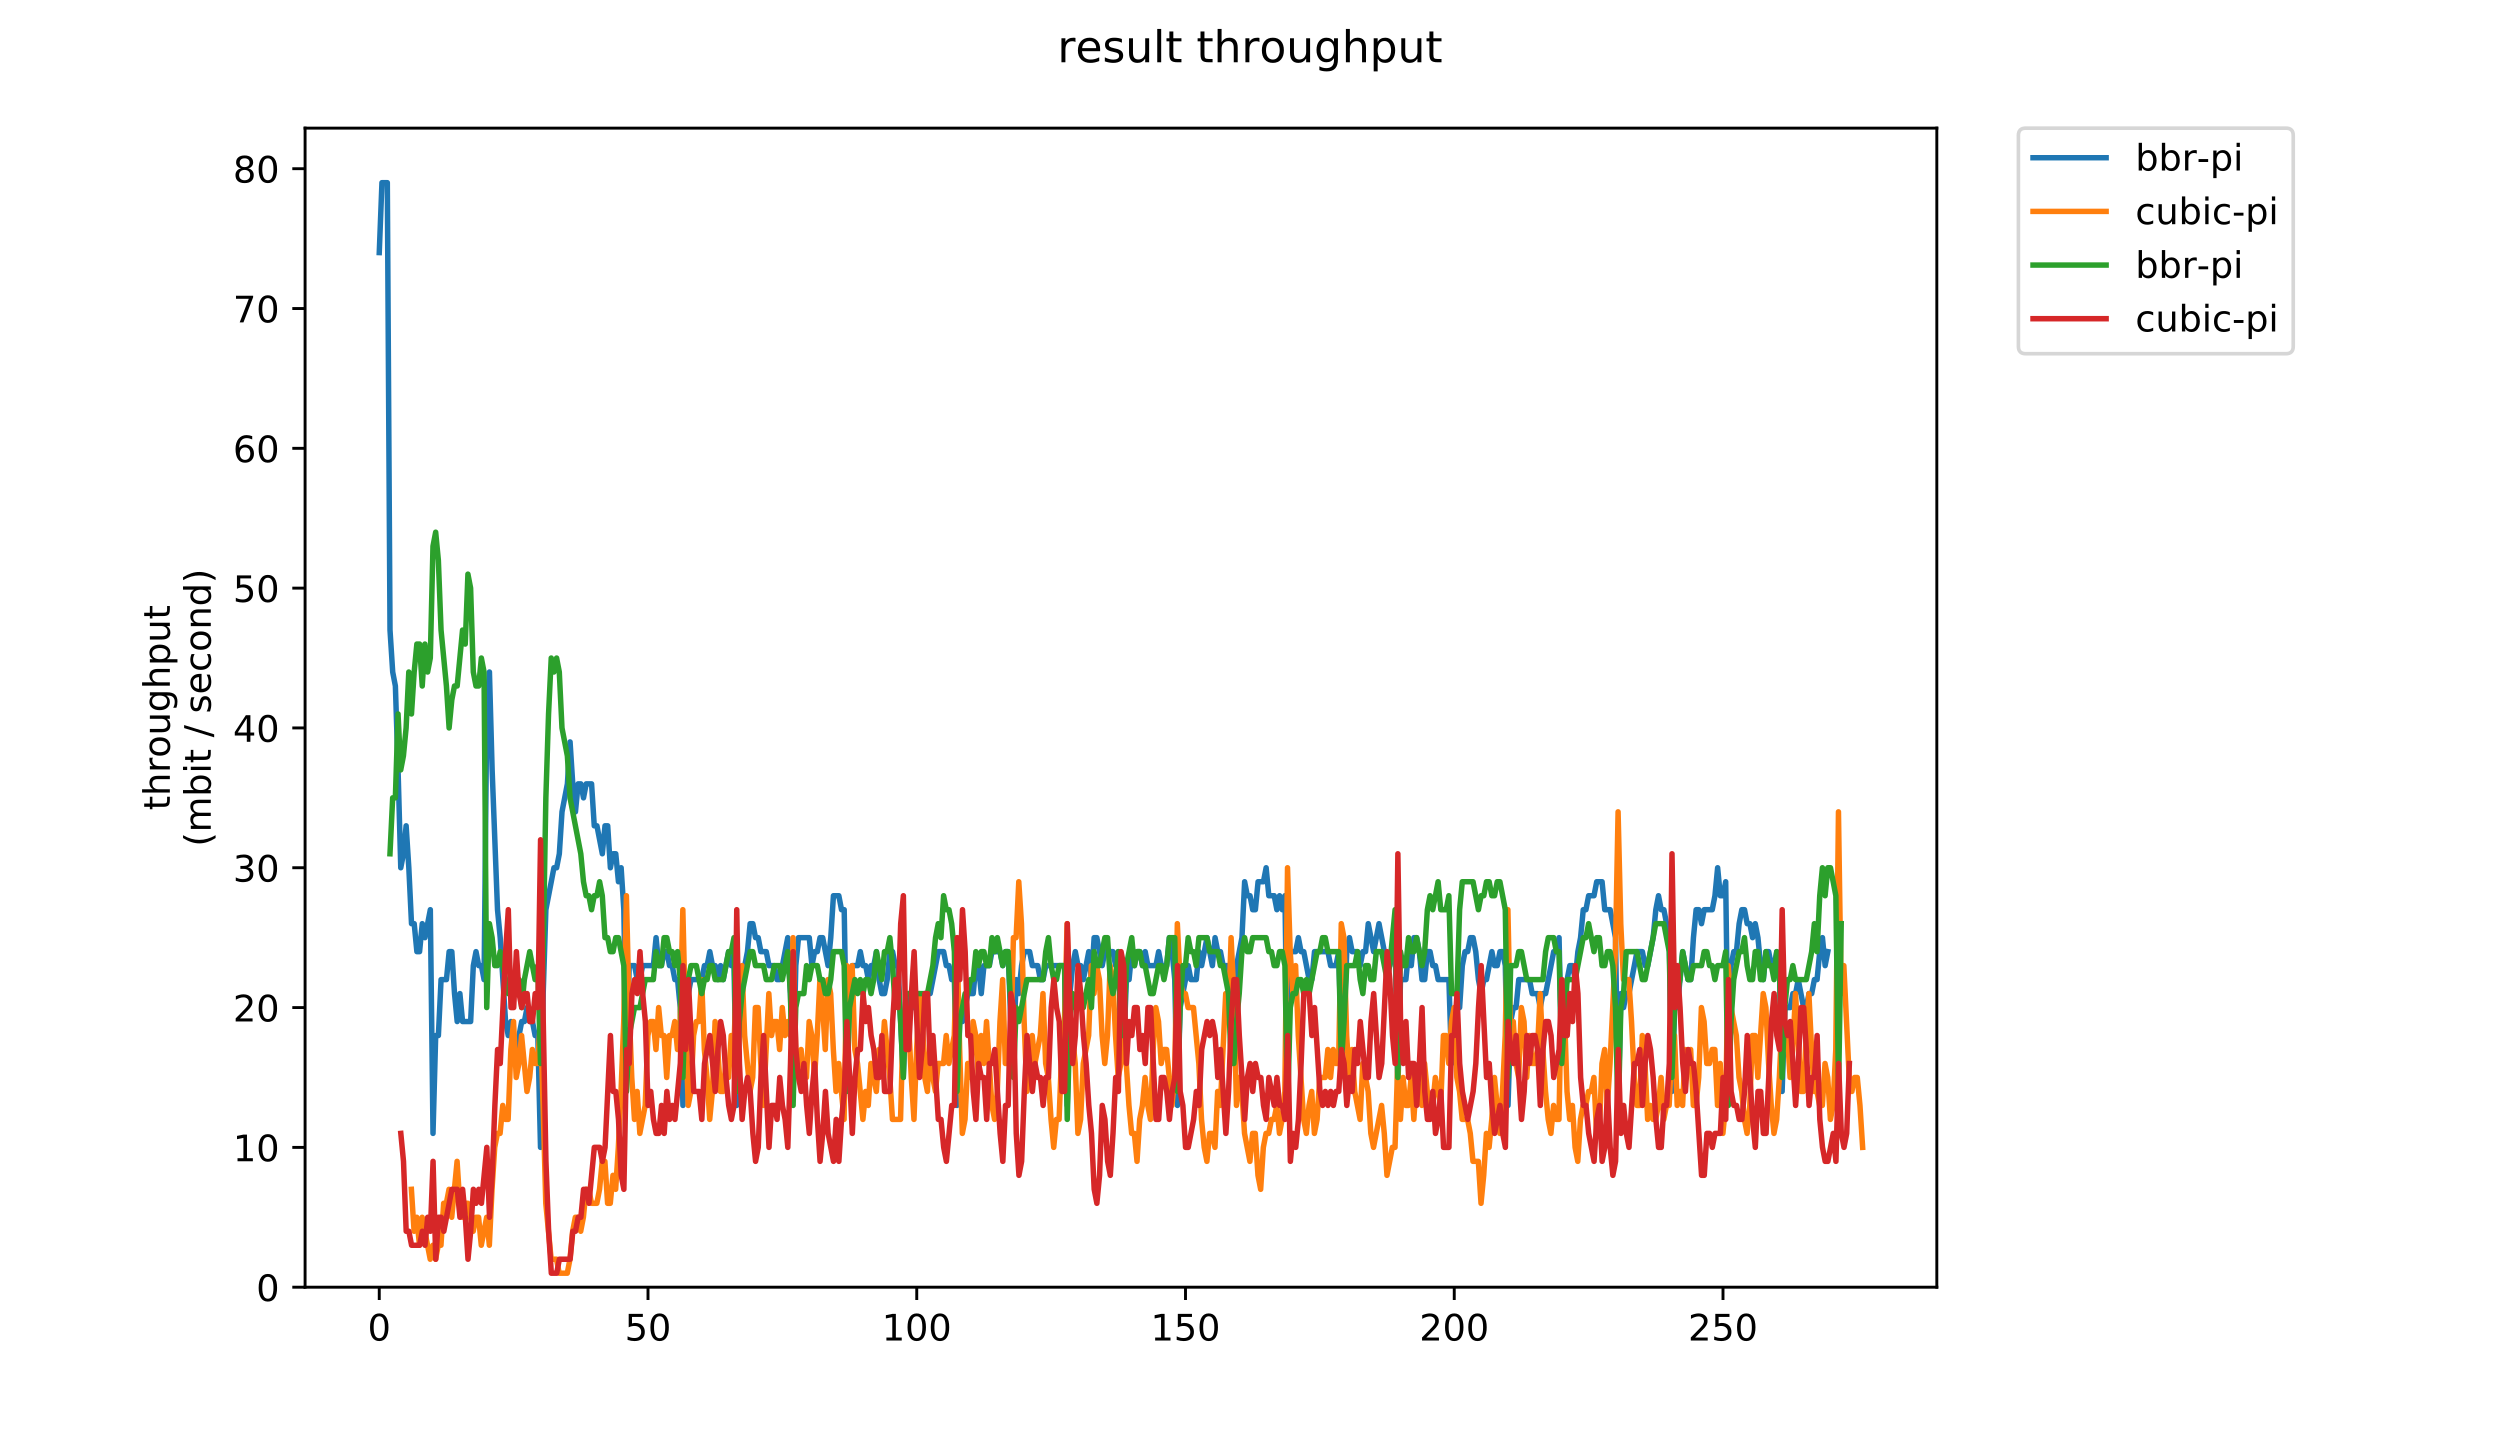 <?xml version="1.0" encoding="utf-8" standalone="no"?>
<!DOCTYPE svg PUBLIC "-//W3C//DTD SVG 1.1//EN"
  "http://www.w3.org/Graphics/SVG/1.1/DTD/svg11.dtd">
<!-- Created with matplotlib (https://matplotlib.org/) -->
<svg height="396pt" version="1.1" viewBox="0 0 684 396" width="684pt" xmlns="http://www.w3.org/2000/svg" xmlns:xlink="http://www.w3.org/1999/xlink">
 <defs>
  <style type="text/css">
*{stroke-linecap:butt;stroke-linejoin:round;}
  </style>
 </defs>
 <g id="figure_1">
  <g id="patch_1">
   <path d="M 0 396 
L 684 396 
L 684 0 
L 0 0 
z
" style="fill:#ffffff;"/>
  </g>
  <g id="axes_1">
   <g id="patch_2">
    <path d="M 83.472 352.174 
L 529.913 352.174 
L 529.913 35.062 
L 83.472 35.062 
z
" style="fill:#ffffff;"/>
   </g>
   <g id="matplotlib.axis_1">
    <g id="xtick_1">
     <g id="line2d_1">
      <defs>
       <path d="M 0 0 
L 0 3.5 
" id="md5aeec2023" style="stroke:#000000;stroke-width:0.8;"/>
      </defs>
      <g>
       <use style="stroke:#000000;stroke-width:0.8;" x="103.764" xlink:href="#md5aeec2023" y="352.174"/>
      </g>
     </g>
     <g id="text_1">
      <!-- 0 -->
      <defs>
       <path d="M 31.781 66.406 
Q 24.172 66.406 20.328 58.906 
Q 16.5 51.422 16.5 36.375 
Q 16.5 21.391 20.328 13.891 
Q 24.172 6.391 31.781 6.391 
Q 39.453 6.391 43.281 13.891 
Q 47.125 21.391 47.125 36.375 
Q 47.125 51.422 43.281 58.906 
Q 39.453 66.406 31.781 66.406 
z
M 31.781 74.219 
Q 44.047 74.219 50.516 64.516 
Q 56.984 54.828 56.984 36.375 
Q 56.984 17.969 50.516 8.266 
Q 44.047 -1.422 31.781 -1.422 
Q 19.531 -1.422 13.062 8.266 
Q 6.594 17.969 6.594 36.375 
Q 6.594 54.828 13.062 64.516 
Q 19.531 74.219 31.781 74.219 
z
" id="DejaVuSans-48"/>
      </defs>
      <g transform="translate(100.582 366.773)scale(0.1 -0.1)">
       <use xlink:href="#DejaVuSans-48"/>
      </g>
     </g>
    </g>
    <g id="xtick_2">
     <g id="line2d_2">
      <g>
       <use style="stroke:#000000;stroke-width:0.8;" x="177.293" xlink:href="#md5aeec2023" y="352.174"/>
      </g>
     </g>
     <g id="text_2">
      <!-- 50 -->
      <defs>
       <path d="M 10.797 72.906 
L 49.516 72.906 
L 49.516 64.594 
L 19.828 64.594 
L 19.828 46.734 
Q 21.969 47.469 24.109 47.828 
Q 26.266 48.188 28.422 48.188 
Q 40.625 48.188 47.75 41.5 
Q 54.891 34.812 54.891 23.391 
Q 54.891 11.625 47.562 5.094 
Q 40.234 -1.422 26.906 -1.422 
Q 22.312 -1.422 17.547 -0.641 
Q 12.797 0.141 7.719 1.703 
L 7.719 11.625 
Q 12.109 9.234 16.797 8.062 
Q 21.484 6.891 26.703 6.891 
Q 35.156 6.891 40.078 11.328 
Q 45.016 15.766 45.016 23.391 
Q 45.016 31 40.078 35.438 
Q 35.156 39.891 26.703 39.891 
Q 22.75 39.891 18.812 39.016 
Q 14.891 38.141 10.797 36.281 
z
" id="DejaVuSans-53"/>
      </defs>
      <g transform="translate(170.931 366.773)scale(0.1 -0.1)">
       <use xlink:href="#DejaVuSans-53"/>
       <use x="63.623" xlink:href="#DejaVuSans-48"/>
      </g>
     </g>
    </g>
    <g id="xtick_3">
     <g id="line2d_3">
      <g>
       <use style="stroke:#000000;stroke-width:0.8;" x="250.823" xlink:href="#md5aeec2023" y="352.174"/>
      </g>
     </g>
     <g id="text_3">
      <!-- 100 -->
      <defs>
       <path d="M 12.406 8.297 
L 28.516 8.297 
L 28.516 63.922 
L 10.984 60.406 
L 10.984 69.391 
L 28.422 72.906 
L 38.281 72.906 
L 38.281 8.297 
L 54.391 8.297 
L 54.391 0 
L 12.406 0 
z
" id="DejaVuSans-49"/>
      </defs>
      <g transform="translate(241.279 366.773)scale(0.1 -0.1)">
       <use xlink:href="#DejaVuSans-49"/>
       <use x="63.623" xlink:href="#DejaVuSans-48"/>
       <use x="127.246" xlink:href="#DejaVuSans-48"/>
      </g>
     </g>
    </g>
    <g id="xtick_4">
     <g id="line2d_4">
      <g>
       <use style="stroke:#000000;stroke-width:0.8;" x="324.353" xlink:href="#md5aeec2023" y="352.174"/>
      </g>
     </g>
     <g id="text_4">
      <!-- 150 -->
      <g transform="translate(314.809 366.773)scale(0.1 -0.1)">
       <use xlink:href="#DejaVuSans-49"/>
       <use x="63.623" xlink:href="#DejaVuSans-53"/>
       <use x="127.246" xlink:href="#DejaVuSans-48"/>
      </g>
     </g>
    </g>
    <g id="xtick_5">
     <g id="line2d_5">
      <g>
       <use style="stroke:#000000;stroke-width:0.8;" x="397.883" xlink:href="#md5aeec2023" y="352.174"/>
      </g>
     </g>
     <g id="text_5">
      <!-- 200 -->
      <defs>
       <path d="M 19.188 8.297 
L 53.609 8.297 
L 53.609 0 
L 7.328 0 
L 7.328 8.297 
Q 12.938 14.109 22.625 23.891 
Q 32.328 33.688 34.812 36.531 
Q 39.547 41.844 41.422 45.531 
Q 43.312 49.219 43.312 52.781 
Q 43.312 58.594 39.234 62.25 
Q 35.156 65.922 28.609 65.922 
Q 23.969 65.922 18.812 64.312 
Q 13.672 62.703 7.812 59.422 
L 7.812 69.391 
Q 13.766 71.781 18.938 73 
Q 24.125 74.219 28.422 74.219 
Q 39.75 74.219 46.484 68.547 
Q 53.219 62.891 53.219 53.422 
Q 53.219 48.922 51.531 44.891 
Q 49.859 40.875 45.406 35.406 
Q 44.188 33.984 37.641 27.219 
Q 31.109 20.453 19.188 8.297 
z
" id="DejaVuSans-50"/>
      </defs>
      <g transform="translate(388.339 366.773)scale(0.1 -0.1)">
       <use xlink:href="#DejaVuSans-50"/>
       <use x="63.623" xlink:href="#DejaVuSans-48"/>
       <use x="127.246" xlink:href="#DejaVuSans-48"/>
      </g>
     </g>
    </g>
    <g id="xtick_6">
     <g id="line2d_6">
      <g>
       <use style="stroke:#000000;stroke-width:0.8;" x="471.413" xlink:href="#md5aeec2023" y="352.174"/>
      </g>
     </g>
     <g id="text_6">
      <!-- 250 -->
      <g transform="translate(461.869 366.773)scale(0.1 -0.1)">
       <use xlink:href="#DejaVuSans-50"/>
       <use x="63.623" xlink:href="#DejaVuSans-53"/>
       <use x="127.246" xlink:href="#DejaVuSans-48"/>
      </g>
     </g>
    </g>
   </g>
   <g id="matplotlib.axis_2">
    <g id="ytick_1">
     <g id="line2d_7">
      <defs>
       <path d="M 0 0 
L -3.5 0 
" id="m7252080262" style="stroke:#000000;stroke-width:0.8;"/>
      </defs>
      <g>
       <use style="stroke:#000000;stroke-width:0.8;" x="83.472" xlink:href="#m7252080262" y="352.174"/>
      </g>
     </g>
     <g id="text_7">
      <!-- 0 -->
      <g transform="translate(70.11 355.973)scale(0.1 -0.1)">
       <use xlink:href="#DejaVuSans-48"/>
      </g>
     </g>
    </g>
    <g id="ytick_2">
     <g id="line2d_8">
      <g>
       <use style="stroke:#000000;stroke-width:0.8;" x="83.472" xlink:href="#m7252080262" y="313.922"/>
      </g>
     </g>
     <g id="text_8">
      <!-- 10 -->
      <g transform="translate(63.747 317.721)scale(0.1 -0.1)">
       <use xlink:href="#DejaVuSans-49"/>
       <use x="63.623" xlink:href="#DejaVuSans-48"/>
      </g>
     </g>
    </g>
    <g id="ytick_3">
     <g id="line2d_9">
      <g>
       <use style="stroke:#000000;stroke-width:0.8;" x="83.472" xlink:href="#m7252080262" y="275.67"/>
      </g>
     </g>
     <g id="text_9">
      <!-- 20 -->
      <g transform="translate(63.747 279.469)scale(0.1 -0.1)">
       <use xlink:href="#DejaVuSans-50"/>
       <use x="63.623" xlink:href="#DejaVuSans-48"/>
      </g>
     </g>
    </g>
    <g id="ytick_4">
     <g id="line2d_10">
      <g>
       <use style="stroke:#000000;stroke-width:0.8;" x="83.472" xlink:href="#m7252080262" y="237.417"/>
      </g>
     </g>
     <g id="text_10">
      <!-- 30 -->
      <defs>
       <path d="M 40.578 39.312 
Q 47.656 37.797 51.625 33 
Q 55.609 28.219 55.609 21.188 
Q 55.609 10.406 48.188 4.484 
Q 40.766 -1.422 27.094 -1.422 
Q 22.516 -1.422 17.656 -0.516 
Q 12.797 0.391 7.625 2.203 
L 7.625 11.719 
Q 11.719 9.328 16.594 8.109 
Q 21.484 6.891 26.812 6.891 
Q 36.078 6.891 40.938 10.547 
Q 45.797 14.203 45.797 21.188 
Q 45.797 27.641 41.281 31.266 
Q 36.766 34.906 28.719 34.906 
L 20.219 34.906 
L 20.219 43.016 
L 29.109 43.016 
Q 36.375 43.016 40.234 45.922 
Q 44.094 48.828 44.094 54.297 
Q 44.094 59.906 40.109 62.906 
Q 36.141 65.922 28.719 65.922 
Q 24.656 65.922 20.016 65.031 
Q 15.375 64.156 9.812 62.312 
L 9.812 71.094 
Q 15.438 72.656 20.344 73.438 
Q 25.25 74.219 29.594 74.219 
Q 40.828 74.219 47.359 69.109 
Q 53.906 64.016 53.906 55.328 
Q 53.906 49.266 50.438 45.094 
Q 46.969 40.922 40.578 39.312 
z
" id="DejaVuSans-51"/>
      </defs>
      <g transform="translate(63.747 241.216)scale(0.1 -0.1)">
       <use xlink:href="#DejaVuSans-51"/>
       <use x="63.623" xlink:href="#DejaVuSans-48"/>
      </g>
     </g>
    </g>
    <g id="ytick_5">
     <g id="line2d_11">
      <g>
       <use style="stroke:#000000;stroke-width:0.8;" x="83.472" xlink:href="#m7252080262" y="199.165"/>
      </g>
     </g>
     <g id="text_11">
      <!-- 40 -->
      <defs>
       <path d="M 37.797 64.312 
L 12.891 25.391 
L 37.797 25.391 
z
M 35.203 72.906 
L 47.609 72.906 
L 47.609 25.391 
L 58.016 25.391 
L 58.016 17.188 
L 47.609 17.188 
L 47.609 0 
L 37.797 0 
L 37.797 17.188 
L 4.891 17.188 
L 4.891 26.703 
z
" id="DejaVuSans-52"/>
      </defs>
      <g transform="translate(63.747 202.964)scale(0.1 -0.1)">
       <use xlink:href="#DejaVuSans-52"/>
       <use x="63.623" xlink:href="#DejaVuSans-48"/>
      </g>
     </g>
    </g>
    <g id="ytick_6">
     <g id="line2d_12">
      <g>
       <use style="stroke:#000000;stroke-width:0.8;" x="83.472" xlink:href="#m7252080262" y="160.913"/>
      </g>
     </g>
     <g id="text_12">
      <!-- 50 -->
      <g transform="translate(63.747 164.712)scale(0.1 -0.1)">
       <use xlink:href="#DejaVuSans-53"/>
       <use x="63.623" xlink:href="#DejaVuSans-48"/>
      </g>
     </g>
    </g>
    <g id="ytick_7">
     <g id="line2d_13">
      <g>
       <use style="stroke:#000000;stroke-width:0.8;" x="83.472" xlink:href="#m7252080262" y="122.66"/>
      </g>
     </g>
     <g id="text_13">
      <!-- 60 -->
      <defs>
       <path d="M 33.016 40.375 
Q 26.375 40.375 22.484 35.828 
Q 18.609 31.297 18.609 23.391 
Q 18.609 15.531 22.484 10.953 
Q 26.375 6.391 33.016 6.391 
Q 39.656 6.391 43.531 10.953 
Q 47.406 15.531 47.406 23.391 
Q 47.406 31.297 43.531 35.828 
Q 39.656 40.375 33.016 40.375 
z
M 52.594 71.297 
L 52.594 62.312 
Q 48.875 64.062 45.094 64.984 
Q 41.312 65.922 37.594 65.922 
Q 27.828 65.922 22.672 59.328 
Q 17.531 52.734 16.797 39.406 
Q 19.672 43.656 24.016 45.922 
Q 28.375 48.188 33.594 48.188 
Q 44.578 48.188 50.953 41.516 
Q 57.328 34.859 57.328 23.391 
Q 57.328 12.156 50.688 5.359 
Q 44.047 -1.422 33.016 -1.422 
Q 20.359 -1.422 13.672 8.266 
Q 6.984 17.969 6.984 36.375 
Q 6.984 53.656 15.188 63.938 
Q 23.391 74.219 37.203 74.219 
Q 40.922 74.219 44.703 73.484 
Q 48.484 72.75 52.594 71.297 
z
" id="DejaVuSans-54"/>
      </defs>
      <g transform="translate(63.747 126.46)scale(0.1 -0.1)">
       <use xlink:href="#DejaVuSans-54"/>
       <use x="63.623" xlink:href="#DejaVuSans-48"/>
      </g>
     </g>
    </g>
    <g id="ytick_8">
     <g id="line2d_14">
      <g>
       <use style="stroke:#000000;stroke-width:0.8;" x="83.472" xlink:href="#m7252080262" y="84.408"/>
      </g>
     </g>
     <g id="text_14">
      <!-- 70 -->
      <defs>
       <path d="M 8.203 72.906 
L 55.078 72.906 
L 55.078 68.703 
L 28.609 0 
L 18.312 0 
L 43.219 64.594 
L 8.203 64.594 
z
" id="DejaVuSans-55"/>
      </defs>
      <g transform="translate(63.747 88.207)scale(0.1 -0.1)">
       <use xlink:href="#DejaVuSans-55"/>
       <use x="63.623" xlink:href="#DejaVuSans-48"/>
      </g>
     </g>
    </g>
    <g id="ytick_9">
     <g id="line2d_15">
      <g>
       <use style="stroke:#000000;stroke-width:0.8;" x="83.472" xlink:href="#m7252080262" y="46.156"/>
      </g>
     </g>
     <g id="text_15">
      <!-- 80 -->
      <defs>
       <path d="M 31.781 34.625 
Q 24.75 34.625 20.719 30.859 
Q 16.703 27.094 16.703 20.516 
Q 16.703 13.922 20.719 10.156 
Q 24.75 6.391 31.781 6.391 
Q 38.812 6.391 42.859 10.172 
Q 46.922 13.969 46.922 20.516 
Q 46.922 27.094 42.891 30.859 
Q 38.875 34.625 31.781 34.625 
z
M 21.922 38.812 
Q 15.578 40.375 12.031 44.719 
Q 8.5 49.078 8.5 55.328 
Q 8.5 64.062 14.719 69.141 
Q 20.953 74.219 31.781 74.219 
Q 42.672 74.219 48.875 69.141 
Q 55.078 64.062 55.078 55.328 
Q 55.078 49.078 51.531 44.719 
Q 48 40.375 41.703 38.812 
Q 48.828 37.156 52.797 32.312 
Q 56.781 27.484 56.781 20.516 
Q 56.781 9.906 50.312 4.234 
Q 43.844 -1.422 31.781 -1.422 
Q 19.734 -1.422 13.25 4.234 
Q 6.781 9.906 6.781 20.516 
Q 6.781 27.484 10.781 32.312 
Q 14.797 37.156 21.922 38.812 
z
M 18.312 54.391 
Q 18.312 48.734 21.844 45.562 
Q 25.391 42.391 31.781 42.391 
Q 38.141 42.391 41.719 45.562 
Q 45.312 48.734 45.312 54.391 
Q 45.312 60.062 41.719 63.234 
Q 38.141 66.406 31.781 66.406 
Q 25.391 66.406 21.844 63.234 
Q 18.312 60.062 18.312 54.391 
z
" id="DejaVuSans-56"/>
      </defs>
      <g transform="translate(63.747 49.955)scale(0.1 -0.1)">
       <use xlink:href="#DejaVuSans-56"/>
       <use x="63.623" xlink:href="#DejaVuSans-48"/>
      </g>
     </g>
    </g>
    <g id="text_16">
     <!-- throughput -->
     <defs>
      <path d="M 18.312 70.219 
L 18.312 54.688 
L 36.812 54.688 
L 36.812 47.703 
L 18.312 47.703 
L 18.312 18.016 
Q 18.312 11.328 20.141 9.422 
Q 21.969 7.516 27.594 7.516 
L 36.812 7.516 
L 36.812 0 
L 27.594 0 
Q 17.188 0 13.234 3.875 
Q 9.281 7.766 9.281 18.016 
L 9.281 47.703 
L 2.688 47.703 
L 2.688 54.688 
L 9.281 54.688 
L 9.281 70.219 
z
" id="DejaVuSans-116"/>
      <path d="M 54.891 33.016 
L 54.891 0 
L 45.906 0 
L 45.906 32.719 
Q 45.906 40.484 42.875 44.328 
Q 39.844 48.188 33.797 48.188 
Q 26.516 48.188 22.312 43.547 
Q 18.109 38.922 18.109 30.906 
L 18.109 0 
L 9.078 0 
L 9.078 75.984 
L 18.109 75.984 
L 18.109 46.188 
Q 21.344 51.125 25.703 53.562 
Q 30.078 56 35.797 56 
Q 45.219 56 50.047 50.172 
Q 54.891 44.344 54.891 33.016 
z
" id="DejaVuSans-104"/>
      <path d="M 41.109 46.297 
Q 39.594 47.172 37.812 47.578 
Q 36.031 48 33.891 48 
Q 26.266 48 22.188 43.047 
Q 18.109 38.094 18.109 28.812 
L 18.109 0 
L 9.078 0 
L 9.078 54.688 
L 18.109 54.688 
L 18.109 46.188 
Q 20.953 51.172 25.484 53.578 
Q 30.031 56 36.531 56 
Q 37.453 56 38.578 55.875 
Q 39.703 55.766 41.062 55.516 
z
" id="DejaVuSans-114"/>
      <path d="M 30.609 48.391 
Q 23.391 48.391 19.188 42.75 
Q 14.984 37.109 14.984 27.297 
Q 14.984 17.484 19.156 11.844 
Q 23.344 6.203 30.609 6.203 
Q 37.797 6.203 41.984 11.859 
Q 46.188 17.531 46.188 27.297 
Q 46.188 37.016 41.984 42.703 
Q 37.797 48.391 30.609 48.391 
z
M 30.609 56 
Q 42.328 56 49.016 48.375 
Q 55.719 40.766 55.719 27.297 
Q 55.719 13.875 49.016 6.219 
Q 42.328 -1.422 30.609 -1.422 
Q 18.844 -1.422 12.172 6.219 
Q 5.516 13.875 5.516 27.297 
Q 5.516 40.766 12.172 48.375 
Q 18.844 56 30.609 56 
z
" id="DejaVuSans-111"/>
      <path d="M 8.5 21.578 
L 8.5 54.688 
L 17.484 54.688 
L 17.484 21.922 
Q 17.484 14.156 20.5 10.266 
Q 23.531 6.391 29.594 6.391 
Q 36.859 6.391 41.078 11.031 
Q 45.312 15.672 45.312 23.688 
L 45.312 54.688 
L 54.297 54.688 
L 54.297 0 
L 45.312 0 
L 45.312 8.406 
Q 42.047 3.422 37.719 1 
Q 33.406 -1.422 27.688 -1.422 
Q 18.266 -1.422 13.375 4.438 
Q 8.5 10.297 8.5 21.578 
z
M 31.109 56 
z
" id="DejaVuSans-117"/>
      <path d="M 45.406 27.984 
Q 45.406 37.75 41.375 43.109 
Q 37.359 48.484 30.078 48.484 
Q 22.859 48.484 18.828 43.109 
Q 14.797 37.75 14.797 27.984 
Q 14.797 18.266 18.828 12.891 
Q 22.859 7.516 30.078 7.516 
Q 37.359 7.516 41.375 12.891 
Q 45.406 18.266 45.406 27.984 
z
M 54.391 6.781 
Q 54.391 -7.172 48.188 -13.984 
Q 42 -20.797 29.203 -20.797 
Q 24.469 -20.797 20.266 -20.094 
Q 16.062 -19.391 12.109 -17.922 
L 12.109 -9.188 
Q 16.062 -11.328 19.922 -12.344 
Q 23.781 -13.375 27.781 -13.375 
Q 36.625 -13.375 41.016 -8.766 
Q 45.406 -4.156 45.406 5.172 
L 45.406 9.625 
Q 42.625 4.781 38.281 2.391 
Q 33.938 0 27.875 0 
Q 17.828 0 11.672 7.656 
Q 5.516 15.328 5.516 27.984 
Q 5.516 40.672 11.672 48.328 
Q 17.828 56 27.875 56 
Q 33.938 56 38.281 53.609 
Q 42.625 51.219 45.406 46.391 
L 45.406 54.688 
L 54.391 54.688 
z
" id="DejaVuSans-103"/>
      <path d="M 18.109 8.203 
L 18.109 -20.797 
L 9.078 -20.797 
L 9.078 54.688 
L 18.109 54.688 
L 18.109 46.391 
Q 20.953 51.266 25.266 53.625 
Q 29.594 56 35.594 56 
Q 45.562 56 51.781 48.094 
Q 58.016 40.188 58.016 27.297 
Q 58.016 14.406 51.781 6.484 
Q 45.562 -1.422 35.594 -1.422 
Q 29.594 -1.422 25.266 0.953 
Q 20.953 3.328 18.109 8.203 
z
M 48.688 27.297 
Q 48.688 37.203 44.609 42.844 
Q 40.531 48.484 33.406 48.484 
Q 26.266 48.484 22.188 42.844 
Q 18.109 37.203 18.109 27.297 
Q 18.109 17.391 22.188 11.75 
Q 26.266 6.109 33.406 6.109 
Q 40.531 6.109 44.609 11.75 
Q 48.688 17.391 48.688 27.297 
z
" id="DejaVuSans-112"/>
     </defs>
     <g transform="translate(46.47 221.675)rotate(-90)scale(0.1 -0.1)">
      <use xlink:href="#DejaVuSans-116"/>
      <use x="39.209" xlink:href="#DejaVuSans-104"/>
      <use x="102.588" xlink:href="#DejaVuSans-114"/>
      <use x="143.67" xlink:href="#DejaVuSans-111"/>
      <use x="204.852" xlink:href="#DejaVuSans-117"/>
      <use x="268.23" xlink:href="#DejaVuSans-103"/>
      <use x="331.707" xlink:href="#DejaVuSans-104"/>
      <use x="395.086" xlink:href="#DejaVuSans-112"/>
      <use x="458.562" xlink:href="#DejaVuSans-117"/>
      <use x="521.941" xlink:href="#DejaVuSans-116"/>
     </g>
     <!-- (mbit / second) -->
     <defs>
      <path d="M 31 75.875 
Q 24.469 64.656 21.281 53.656 
Q 18.109 42.672 18.109 31.391 
Q 18.109 20.125 21.312 9.062 
Q 24.516 -2 31 -13.188 
L 23.188 -13.188 
Q 15.875 -1.703 12.234 9.375 
Q 8.594 20.453 8.594 31.391 
Q 8.594 42.281 12.203 53.312 
Q 15.828 64.359 23.188 75.875 
z
" id="DejaVuSans-40"/>
      <path d="M 52 44.188 
Q 55.375 50.25 60.062 53.125 
Q 64.75 56 71.094 56 
Q 79.641 56 84.281 50.016 
Q 88.922 44.047 88.922 33.016 
L 88.922 0 
L 79.891 0 
L 79.891 32.719 
Q 79.891 40.578 77.094 44.375 
Q 74.312 48.188 68.609 48.188 
Q 61.625 48.188 57.562 43.547 
Q 53.516 38.922 53.516 30.906 
L 53.516 0 
L 44.484 0 
L 44.484 32.719 
Q 44.484 40.625 41.703 44.406 
Q 38.922 48.188 33.109 48.188 
Q 26.219 48.188 22.156 43.531 
Q 18.109 38.875 18.109 30.906 
L 18.109 0 
L 9.078 0 
L 9.078 54.688 
L 18.109 54.688 
L 18.109 46.188 
Q 21.188 51.219 25.484 53.609 
Q 29.781 56 35.688 56 
Q 41.656 56 45.828 52.969 
Q 50 49.953 52 44.188 
z
" id="DejaVuSans-109"/>
      <path d="M 48.688 27.297 
Q 48.688 37.203 44.609 42.844 
Q 40.531 48.484 33.406 48.484 
Q 26.266 48.484 22.188 42.844 
Q 18.109 37.203 18.109 27.297 
Q 18.109 17.391 22.188 11.75 
Q 26.266 6.109 33.406 6.109 
Q 40.531 6.109 44.609 11.75 
Q 48.688 17.391 48.688 27.297 
z
M 18.109 46.391 
Q 20.953 51.266 25.266 53.625 
Q 29.594 56 35.594 56 
Q 45.562 56 51.781 48.094 
Q 58.016 40.188 58.016 27.297 
Q 58.016 14.406 51.781 6.484 
Q 45.562 -1.422 35.594 -1.422 
Q 29.594 -1.422 25.266 0.953 
Q 20.953 3.328 18.109 8.203 
L 18.109 0 
L 9.078 0 
L 9.078 75.984 
L 18.109 75.984 
z
" id="DejaVuSans-98"/>
      <path d="M 9.422 54.688 
L 18.406 54.688 
L 18.406 0 
L 9.422 0 
z
M 9.422 75.984 
L 18.406 75.984 
L 18.406 64.594 
L 9.422 64.594 
z
" id="DejaVuSans-105"/>
      <path id="DejaVuSans-32"/>
      <path d="M 25.391 72.906 
L 33.688 72.906 
L 8.297 -9.281 
L 0 -9.281 
z
" id="DejaVuSans-47"/>
      <path d="M 44.281 53.078 
L 44.281 44.578 
Q 40.484 46.531 36.375 47.5 
Q 32.281 48.484 27.875 48.484 
Q 21.188 48.484 17.844 46.438 
Q 14.5 44.391 14.5 40.281 
Q 14.5 37.156 16.891 35.375 
Q 19.281 33.594 26.516 31.984 
L 29.594 31.297 
Q 39.156 29.25 43.188 25.516 
Q 47.219 21.781 47.219 15.094 
Q 47.219 7.469 41.188 3.016 
Q 35.156 -1.422 24.609 -1.422 
Q 20.219 -1.422 15.453 -0.562 
Q 10.688 0.297 5.422 2 
L 5.422 11.281 
Q 10.406 8.688 15.234 7.391 
Q 20.062 6.109 24.812 6.109 
Q 31.156 6.109 34.562 8.281 
Q 37.984 10.453 37.984 14.406 
Q 37.984 18.062 35.516 20.016 
Q 33.062 21.969 24.703 23.781 
L 21.578 24.516 
Q 13.234 26.266 9.516 29.906 
Q 5.812 33.547 5.812 39.891 
Q 5.812 47.609 11.281 51.797 
Q 16.75 56 26.812 56 
Q 31.781 56 36.172 55.266 
Q 40.578 54.547 44.281 53.078 
z
" id="DejaVuSans-115"/>
      <path d="M 56.203 29.594 
L 56.203 25.203 
L 14.891 25.203 
Q 15.484 15.922 20.484 11.062 
Q 25.484 6.203 34.422 6.203 
Q 39.594 6.203 44.453 7.469 
Q 49.312 8.734 54.109 11.281 
L 54.109 2.781 
Q 49.266 0.734 44.188 -0.344 
Q 39.109 -1.422 33.891 -1.422 
Q 20.797 -1.422 13.156 6.188 
Q 5.516 13.812 5.516 26.812 
Q 5.516 40.234 12.766 48.109 
Q 20.016 56 32.328 56 
Q 43.359 56 49.781 48.891 
Q 56.203 41.797 56.203 29.594 
z
M 47.219 32.234 
Q 47.125 39.594 43.094 43.984 
Q 39.062 48.391 32.422 48.391 
Q 24.906 48.391 20.391 44.141 
Q 15.875 39.891 15.188 32.172 
z
" id="DejaVuSans-101"/>
      <path d="M 48.781 52.594 
L 48.781 44.188 
Q 44.969 46.297 41.141 47.344 
Q 37.312 48.391 33.406 48.391 
Q 24.656 48.391 19.812 42.844 
Q 14.984 37.312 14.984 27.297 
Q 14.984 17.281 19.812 11.734 
Q 24.656 6.203 33.406 6.203 
Q 37.312 6.203 41.141 7.25 
Q 44.969 8.297 48.781 10.406 
L 48.781 2.094 
Q 45.016 0.344 40.984 -0.531 
Q 36.969 -1.422 32.422 -1.422 
Q 20.062 -1.422 12.781 6.344 
Q 5.516 14.109 5.516 27.297 
Q 5.516 40.672 12.859 48.328 
Q 20.219 56 33.016 56 
Q 37.156 56 41.109 55.141 
Q 45.062 54.297 48.781 52.594 
z
" id="DejaVuSans-99"/>
      <path d="M 54.891 33.016 
L 54.891 0 
L 45.906 0 
L 45.906 32.719 
Q 45.906 40.484 42.875 44.328 
Q 39.844 48.188 33.797 48.188 
Q 26.516 48.188 22.312 43.547 
Q 18.109 38.922 18.109 30.906 
L 18.109 0 
L 9.078 0 
L 9.078 54.688 
L 18.109 54.688 
L 18.109 46.188 
Q 21.344 51.125 25.703 53.562 
Q 30.078 56 35.797 56 
Q 45.219 56 50.047 50.172 
Q 54.891 44.344 54.891 33.016 
z
" id="DejaVuSans-110"/>
      <path d="M 45.406 46.391 
L 45.406 75.984 
L 54.391 75.984 
L 54.391 0 
L 45.406 0 
L 45.406 8.203 
Q 42.578 3.328 38.25 0.953 
Q 33.938 -1.422 27.875 -1.422 
Q 17.969 -1.422 11.734 6.484 
Q 5.516 14.406 5.516 27.297 
Q 5.516 40.188 11.734 48.094 
Q 17.969 56 27.875 56 
Q 33.938 56 38.25 53.625 
Q 42.578 51.266 45.406 46.391 
z
M 14.797 27.297 
Q 14.797 17.391 18.875 11.75 
Q 22.953 6.109 30.078 6.109 
Q 37.203 6.109 41.297 11.75 
Q 45.406 17.391 45.406 27.297 
Q 45.406 37.203 41.297 42.844 
Q 37.203 48.484 30.078 48.484 
Q 22.953 48.484 18.875 42.844 
Q 14.797 37.203 14.797 27.297 
z
" id="DejaVuSans-100"/>
      <path d="M 8.016 75.875 
L 15.828 75.875 
Q 23.141 64.359 26.781 53.312 
Q 30.422 42.281 30.422 31.391 
Q 30.422 20.453 26.781 9.375 
Q 23.141 -1.703 15.828 -13.188 
L 8.016 -13.188 
Q 14.5 -2 17.703 9.062 
Q 20.906 20.125 20.906 31.391 
Q 20.906 42.672 17.703 53.656 
Q 14.5 64.656 8.016 75.875 
z
" id="DejaVuSans-41"/>
     </defs>
     <g transform="translate(57.668 231.609)rotate(-90)scale(0.1 -0.1)">
      <use xlink:href="#DejaVuSans-40"/>
      <use x="39.014" xlink:href="#DejaVuSans-109"/>
      <use x="136.426" xlink:href="#DejaVuSans-98"/>
      <use x="199.902" xlink:href="#DejaVuSans-105"/>
      <use x="227.686" xlink:href="#DejaVuSans-116"/>
      <use x="266.895" xlink:href="#DejaVuSans-32"/>
      <use x="298.682" xlink:href="#DejaVuSans-47"/>
      <use x="332.373" xlink:href="#DejaVuSans-32"/>
      <use x="364.16" xlink:href="#DejaVuSans-115"/>
      <use x="416.26" xlink:href="#DejaVuSans-101"/>
      <use x="477.783" xlink:href="#DejaVuSans-99"/>
      <use x="532.764" xlink:href="#DejaVuSans-111"/>
      <use x="593.945" xlink:href="#DejaVuSans-110"/>
      <use x="657.324" xlink:href="#DejaVuSans-100"/>
      <use x="720.801" xlink:href="#DejaVuSans-41"/>
     </g>
    </g>
   </g>
   <g id="line2d_16">
    <path clip-path="url(#p229eb044ac)" d="M 103.765 69.107 
L 104.5 49.981 
L 105.971 49.981 
L 106.706 172.388 
L 107.442 183.864 
L 108.177 187.689 
L 108.912 210.641 
L 109.647 237.417 
L 110.383 233.592 
L 111.118 225.942 
L 111.853 237.417 
L 112.589 252.718 
L 113.324 252.718 
L 114.059 260.369 
L 114.795 260.369 
L 115.53 252.718 
L 116.265 256.543 
L 117.736 248.893 
L 118.471 310.097 
L 119.206 283.32 
L 119.942 283.32 
L 120.677 268.019 
L 122.148 268.019 
L 122.883 260.369 
L 123.618 260.369 
L 124.353 271.844 
L 125.089 279.495 
L 125.824 271.844 
L 126.559 279.495 
L 128.765 279.495 
L 129.501 264.194 
L 130.236 260.369 
L 130.971 264.194 
L 131.706 264.194 
L 132.442 268.019 
L 133.177 195.34 
L 133.912 183.864 
L 134.648 210.641 
L 136.118 248.893 
L 136.854 256.543 
L 138.324 279.495 
L 139.059 283.32 
L 139.795 279.495 
L 140.53 287.145 
L 141.265 287.145 
L 142.736 279.495 
L 143.471 279.495 
L 144.206 275.67 
L 144.942 279.495 
L 145.677 279.495 
L 146.412 283.32 
L 147.148 283.32 
L 147.883 313.922 
L 148.618 271.844 
L 149.354 248.893 
L 151.559 237.417 
L 152.295 237.417 
L 153.03 233.592 
L 153.765 222.116 
L 155.236 214.466 
L 155.971 202.99 
L 156.707 214.466 
L 157.442 222.116 
L 158.177 214.466 
L 158.912 214.466 
L 159.648 218.291 
L 160.383 214.466 
L 161.854 214.466 
L 162.589 225.942 
L 163.324 225.942 
L 164.795 233.592 
L 165.53 225.942 
L 166.265 225.942 
L 167.001 237.417 
L 167.736 233.592 
L 168.471 233.592 
L 169.207 241.242 
L 169.942 237.417 
L 170.677 248.893 
L 171.413 290.97 
L 172.148 264.194 
L 173.618 264.194 
L 174.354 268.019 
L 175.089 268.019 
L 175.824 264.194 
L 178.766 264.194 
L 179.501 256.543 
L 180.236 264.194 
L 180.971 264.194 
L 181.707 260.369 
L 182.442 260.369 
L 183.177 264.194 
L 183.913 264.194 
L 184.648 268.019 
L 185.383 268.019 
L 186.118 275.67 
L 186.854 302.446 
L 187.589 275.67 
L 189.06 268.019 
L 192.001 268.019 
L 192.736 264.194 
L 193.471 264.194 
L 194.207 260.369 
L 194.942 264.194 
L 195.677 264.194 
L 196.413 268.019 
L 197.148 264.194 
L 197.883 268.019 
L 199.354 260.369 
L 200.089 264.194 
L 200.824 264.194 
L 201.56 302.446 
L 202.295 275.67 
L 203.03 268.019 
L 204.501 260.369 
L 205.236 252.718 
L 205.972 252.718 
L 206.707 256.543 
L 207.442 256.543 
L 208.177 260.369 
L 209.648 260.369 
L 210.383 264.194 
L 211.854 264.194 
L 212.589 268.019 
L 213.325 268.019 
L 215.53 256.543 
L 216.266 271.844 
L 217.001 294.796 
L 217.736 264.194 
L 218.472 256.543 
L 221.413 256.543 
L 222.148 264.194 
L 222.883 260.369 
L 223.619 260.369 
L 224.354 256.543 
L 225.089 256.543 
L 226.56 264.194 
L 227.295 256.543 
L 228.03 245.068 
L 229.501 245.068 
L 230.236 248.893 
L 230.972 248.893 
L 231.707 290.97 
L 232.442 268.019 
L 233.178 264.194 
L 234.648 264.194 
L 235.383 260.369 
L 236.119 264.194 
L 236.854 264.194 
L 237.589 268.019 
L 238.325 264.194 
L 239.06 264.194 
L 239.795 260.369 
L 240.531 268.019 
L 241.266 271.844 
L 242.001 271.844 
L 242.736 268.019 
L 243.472 260.369 
L 244.207 260.369 
L 244.942 264.194 
L 245.678 264.194 
L 247.148 294.796 
L 247.884 275.67 
L 248.619 271.844 
L 249.354 275.67 
L 250.089 275.67 
L 250.825 271.844 
L 251.56 275.67 
L 252.295 275.67 
L 253.031 271.844 
L 254.501 271.844 
L 256.707 260.369 
L 258.178 260.369 
L 258.913 264.194 
L 259.648 264.194 
L 260.384 268.019 
L 261.119 268.019 
L 261.854 302.446 
L 262.589 279.495 
L 263.325 279.495 
L 264.795 271.844 
L 266.266 271.844 
L 267.001 264.194 
L 267.737 264.194 
L 268.472 271.844 
L 269.207 264.194 
L 270.678 264.194 
L 271.413 260.369 
L 273.619 260.369 
L 274.354 264.194 
L 275.09 260.369 
L 275.825 260.369 
L 276.56 279.495 
L 277.295 287.145 
L 278.031 268.019 
L 278.766 271.844 
L 279.501 264.194 
L 280.237 260.369 
L 281.707 260.369 
L 282.443 264.194 
L 283.913 264.194 
L 284.648 268.019 
L 285.384 268.019 
L 286.119 264.194 
L 291.266 264.194 
L 292.001 302.446 
L 292.737 271.844 
L 293.472 264.194 
L 294.207 260.369 
L 294.943 264.194 
L 295.678 264.194 
L 296.413 268.019 
L 297.884 260.369 
L 298.619 268.019 
L 299.354 256.543 
L 300.09 256.543 
L 301.56 264.194 
L 302.296 260.369 
L 304.501 260.369 
L 305.237 264.194 
L 305.972 260.369 
L 306.707 283.32 
L 307.443 287.145 
L 308.178 268.019 
L 308.913 268.019 
L 309.649 260.369 
L 310.384 264.194 
L 311.119 260.369 
L 311.854 260.369 
L 312.59 264.194 
L 313.325 260.369 
L 314.06 264.194 
L 316.266 264.194 
L 317.002 260.369 
L 317.737 264.194 
L 319.207 264.194 
L 319.943 256.543 
L 320.678 260.369 
L 321.413 268.019 
L 322.149 302.446 
L 322.884 275.67 
L 325.09 264.194 
L 325.825 268.019 
L 327.296 268.019 
L 328.031 260.369 
L 328.766 264.194 
L 330.237 256.543 
L 331.707 264.194 
L 332.443 256.543 
L 333.178 260.369 
L 333.913 260.369 
L 334.649 264.194 
L 336.119 264.194 
L 336.855 287.145 
L 337.59 279.495 
L 338.325 264.194 
L 339.796 256.543 
L 340.531 241.242 
L 341.266 245.068 
L 342.002 245.068 
L 342.737 248.893 
L 343.472 248.893 
L 344.208 241.242 
L 345.678 241.242 
L 346.413 237.417 
L 347.149 245.068 
L 348.619 245.068 
L 349.355 248.893 
L 350.09 245.068 
L 350.825 248.893 
L 351.561 245.068 
L 352.296 298.621 
L 353.031 260.369 
L 354.502 260.369 
L 355.237 256.543 
L 355.972 260.369 
L 356.708 260.369 
L 358.178 268.019 
L 358.914 268.019 
L 359.649 260.369 
L 363.325 260.369 
L 364.061 264.194 
L 365.531 264.194 
L 366.267 260.369 
L 367.002 287.145 
L 367.737 279.495 
L 368.472 260.369 
L 369.208 256.543 
L 369.943 260.369 
L 371.414 260.369 
L 372.149 264.194 
L 372.884 260.369 
L 373.619 260.369 
L 374.355 252.718 
L 375.825 260.369 
L 377.296 252.718 
L 379.502 264.194 
L 380.237 264.194 
L 381.708 256.543 
L 382.443 298.621 
L 383.178 268.019 
L 384.649 268.019 
L 385.384 260.369 
L 386.12 264.194 
L 386.855 256.543 
L 387.59 256.543 
L 388.325 260.369 
L 389.061 268.019 
L 389.796 268.019 
L 390.531 260.369 
L 391.267 260.369 
L 392.002 264.194 
L 392.737 264.194 
L 393.473 268.019 
L 396.414 268.019 
L 397.149 290.97 
L 397.884 279.495 
L 398.62 275.67 
L 399.355 275.67 
L 400.09 264.194 
L 400.826 260.369 
L 401.561 260.369 
L 402.296 256.543 
L 403.031 256.543 
L 403.767 260.369 
L 404.502 268.019 
L 405.237 271.844 
L 405.973 268.019 
L 406.708 268.019 
L 408.178 260.369 
L 408.914 264.194 
L 409.649 264.194 
L 410.384 260.369 
L 411.12 260.369 
L 411.855 264.194 
L 412.59 302.446 
L 413.326 279.495 
L 414.061 275.67 
L 414.796 275.67 
L 415.531 268.019 
L 418.473 268.019 
L 419.208 271.844 
L 420.679 271.844 
L 421.414 275.67 
L 422.149 271.844 
L 422.884 271.844 
L 425.09 260.369 
L 425.826 260.369 
L 426.561 256.543 
L 427.296 290.97 
L 428.032 271.844 
L 429.502 264.194 
L 430.237 264.194 
L 430.973 268.019 
L 431.708 260.369 
L 432.443 256.543 
L 433.179 248.893 
L 433.914 248.893 
L 434.649 245.068 
L 436.12 245.068 
L 436.855 241.242 
L 438.326 241.242 
L 439.061 248.893 
L 440.532 248.893 
L 442.002 256.543 
L 442.738 302.446 
L 443.473 271.844 
L 444.208 275.67 
L 444.943 271.844 
L 445.679 271.844 
L 447.885 260.369 
L 449.355 260.369 
L 450.09 264.194 
L 450.826 264.194 
L 452.296 256.543 
L 453.032 248.893 
L 453.767 245.068 
L 454.502 248.893 
L 455.238 248.893 
L 456.708 256.543 
L 457.443 298.621 
L 458.179 275.67 
L 458.914 275.67 
L 460.385 260.369 
L 461.855 268.019 
L 462.591 268.019 
L 463.326 256.543 
L 464.061 248.893 
L 464.796 248.893 
L 465.532 252.718 
L 466.267 248.893 
L 468.473 248.893 
L 469.208 245.068 
L 469.944 237.417 
L 470.679 245.068 
L 471.414 245.068 
L 472.149 241.242 
L 472.885 294.796 
L 473.62 264.194 
L 474.355 260.369 
L 475.091 260.369 
L 475.826 252.718 
L 476.561 248.893 
L 477.297 248.893 
L 478.032 252.718 
L 478.767 252.718 
L 479.502 256.543 
L 480.238 252.718 
L 480.973 256.543 
L 481.708 264.194 
L 482.444 268.019 
L 483.179 260.369 
L 483.914 260.369 
L 484.649 264.194 
L 485.385 264.194 
L 486.12 260.369 
L 486.855 264.194 
L 487.591 298.621 
L 488.326 275.67 
L 489.797 275.67 
L 490.532 271.844 
L 491.267 271.844 
L 492.002 268.019 
L 493.473 275.67 
L 494.208 275.67 
L 494.944 271.844 
L 495.679 271.844 
L 496.414 268.019 
L 497.15 268.019 
L 497.885 260.369 
L 498.62 256.543 
L 499.355 264.194 
L 500.091 260.369 
L 500.091 260.369 
" style="fill:none;stroke:#1f77b4;stroke-linecap:square;stroke-width:1.5;"/>
   </g>
   <g id="line2d_17">
    <path clip-path="url(#p229eb044ac)" d="M 112.559 325.398 
L 113.295 336.873 
L 114.03 333.048 
L 114.765 340.698 
L 115.5 333.048 
L 117.706 344.524 
L 118.442 340.698 
L 119.177 344.524 
L 119.912 340.698 
L 120.648 340.698 
L 121.383 329.223 
L 122.118 329.223 
L 122.853 325.398 
L 123.589 333.048 
L 125.059 317.747 
L 125.795 329.223 
L 126.53 333.048 
L 127.265 329.223 
L 128.001 329.223 
L 129.471 336.873 
L 130.206 333.048 
L 130.942 333.048 
L 131.677 340.698 
L 133.148 333.048 
L 133.883 340.698 
L 134.618 325.398 
L 135.354 313.922 
L 136.089 310.097 
L 136.824 310.097 
L 137.559 302.446 
L 138.295 306.271 
L 139.03 306.271 
L 139.765 287.145 
L 140.501 279.495 
L 141.236 294.796 
L 141.971 290.97 
L 142.706 283.32 
L 144.177 298.621 
L 144.912 294.796 
L 145.648 287.145 
L 146.383 290.97 
L 147.118 290.97 
L 147.854 279.495 
L 148.589 302.446 
L 149.324 329.223 
L 150.795 344.524 
L 152.265 344.524 
L 153.001 348.349 
L 155.207 348.349 
L 155.942 344.524 
L 156.677 336.873 
L 157.412 333.048 
L 158.148 333.048 
L 158.883 336.873 
L 159.618 333.048 
L 160.354 325.398 
L 161.089 325.398 
L 161.824 329.223 
L 163.295 329.223 
L 164.03 325.398 
L 164.765 317.747 
L 165.501 317.747 
L 166.236 329.223 
L 166.971 329.223 
L 167.707 321.572 
L 168.442 325.398 
L 169.177 313.922 
L 169.913 298.621 
L 170.648 279.495 
L 171.383 245.068 
L 172.118 275.67 
L 172.854 294.796 
L 173.589 306.271 
L 174.324 298.621 
L 175.06 310.097 
L 176.53 302.446 
L 177.265 283.32 
L 178.001 279.495 
L 178.736 279.495 
L 179.471 287.145 
L 180.207 275.67 
L 180.942 283.32 
L 181.677 283.32 
L 182.413 294.796 
L 183.148 283.32 
L 183.883 283.32 
L 184.618 279.495 
L 185.354 287.145 
L 186.089 279.495 
L 186.824 248.893 
L 187.56 279.495 
L 188.295 302.446 
L 189.03 298.621 
L 189.766 283.32 
L 190.501 279.495 
L 191.236 279.495 
L 191.971 268.019 
L 192.707 287.145 
L 193.442 294.796 
L 194.177 306.271 
L 194.913 298.621 
L 195.648 279.495 
L 196.383 287.145 
L 197.119 298.621 
L 197.854 298.621 
L 198.589 290.97 
L 199.324 294.796 
L 200.06 283.32 
L 200.795 287.145 
L 201.53 264.194 
L 202.266 271.844 
L 203.001 264.194 
L 203.736 283.32 
L 205.207 298.621 
L 205.942 294.796 
L 206.677 275.67 
L 207.413 275.67 
L 208.148 290.97 
L 208.883 302.446 
L 210.354 271.844 
L 211.089 283.32 
L 211.825 279.495 
L 212.56 279.495 
L 213.295 287.145 
L 214.03 275.67 
L 214.766 283.32 
L 215.501 279.495 
L 216.236 283.32 
L 216.972 256.543 
L 217.707 287.145 
L 218.442 290.97 
L 219.177 287.145 
L 219.913 294.796 
L 220.648 294.796 
L 221.383 279.495 
L 222.119 283.32 
L 222.854 294.796 
L 223.589 283.32 
L 224.325 268.019 
L 225.06 275.67 
L 225.795 287.145 
L 226.53 268.019 
L 227.266 271.844 
L 228.001 287.145 
L 228.736 298.621 
L 229.472 290.97 
L 230.942 306.271 
L 231.678 264.194 
L 232.413 275.67 
L 233.148 264.194 
L 233.883 287.145 
L 234.619 290.97 
L 236.089 306.271 
L 236.825 298.621 
L 237.56 302.446 
L 238.295 290.97 
L 239.766 298.621 
L 240.501 287.145 
L 241.236 290.97 
L 241.972 279.495 
L 243.442 294.796 
L 244.178 306.271 
L 246.384 306.271 
L 247.119 279.495 
L 248.589 279.495 
L 249.325 294.796 
L 250.06 306.271 
L 250.795 287.145 
L 251.531 271.844 
L 252.266 275.67 
L 253.001 294.796 
L 253.736 298.621 
L 254.472 283.32 
L 255.207 294.796 
L 255.942 298.621 
L 256.678 290.97 
L 258.148 290.97 
L 258.884 283.32 
L 259.619 290.97 
L 261.089 283.32 
L 261.825 256.543 
L 262.56 287.145 
L 263.295 310.097 
L 264.031 306.271 
L 264.766 290.97 
L 265.501 294.796 
L 266.237 279.495 
L 266.972 283.32 
L 267.707 294.796 
L 268.442 283.32 
L 269.178 290.97 
L 269.913 279.495 
L 271.384 302.446 
L 272.119 306.271 
L 272.854 298.621 
L 273.59 279.495 
L 274.325 268.019 
L 275.06 290.97 
L 275.795 290.97 
L 276.531 287.145 
L 277.266 256.543 
L 278.001 256.543 
L 278.737 241.242 
L 279.472 252.718 
L 280.207 279.495 
L 280.943 298.621 
L 281.678 294.796 
L 282.413 283.32 
L 283.148 290.97 
L 284.619 283.32 
L 285.354 271.844 
L 286.09 290.97 
L 286.825 294.796 
L 287.56 306.271 
L 288.295 313.922 
L 289.031 306.271 
L 289.766 306.271 
L 290.501 287.145 
L 291.237 279.495 
L 291.972 252.718 
L 292.707 287.145 
L 293.443 283.32 
L 294.178 290.97 
L 294.913 310.097 
L 295.648 306.271 
L 296.384 290.97 
L 297.854 283.32 
L 298.59 264.194 
L 299.325 271.844 
L 300.06 264.194 
L 300.796 268.019 
L 301.531 283.32 
L 302.266 290.97 
L 303.001 283.32 
L 303.737 264.194 
L 304.472 268.019 
L 305.207 283.32 
L 305.943 294.796 
L 306.678 290.97 
L 307.413 279.495 
L 308.884 302.446 
L 309.619 310.097 
L 310.354 310.097 
L 311.09 317.747 
L 311.825 306.271 
L 312.56 302.446 
L 313.296 294.796 
L 314.031 302.446 
L 314.766 306.271 
L 315.502 287.145 
L 316.237 275.67 
L 316.972 279.495 
L 317.707 290.97 
L 318.443 287.145 
L 319.178 287.145 
L 320.649 302.446 
L 321.384 294.796 
L 322.119 252.718 
L 322.855 268.019 
L 323.59 271.844 
L 324.325 271.844 
L 325.06 275.67 
L 326.531 275.67 
L 328.002 290.97 
L 328.737 306.271 
L 329.472 313.922 
L 330.207 317.747 
L 330.943 310.097 
L 331.678 310.097 
L 332.413 313.922 
L 333.149 298.621 
L 333.884 302.446 
L 335.355 271.844 
L 336.09 279.495 
L 336.825 256.543 
L 337.56 271.844 
L 338.296 302.446 
L 339.031 294.796 
L 339.766 298.621 
L 340.502 310.097 
L 341.972 317.747 
L 342.708 310.097 
L 343.443 310.097 
L 344.178 321.572 
L 344.913 325.398 
L 345.649 313.922 
L 346.384 310.097 
L 347.119 310.097 
L 347.855 306.271 
L 348.59 306.271 
L 349.325 302.446 
L 350.061 310.097 
L 350.796 306.271 
L 351.531 298.621 
L 352.266 237.417 
L 353.002 260.369 
L 353.737 271.844 
L 354.472 264.194 
L 355.208 283.32 
L 356.678 306.271 
L 357.414 310.097 
L 358.149 302.446 
L 358.884 298.621 
L 359.619 310.097 
L 360.355 306.271 
L 361.09 294.796 
L 362.561 294.796 
L 363.296 287.145 
L 364.031 294.796 
L 364.766 287.145 
L 365.502 290.97 
L 366.237 290.97 
L 366.972 252.718 
L 367.708 256.543 
L 368.443 283.32 
L 369.178 294.796 
L 369.914 287.145 
L 370.649 298.621 
L 372.119 306.271 
L 372.855 290.97 
L 374.325 298.621 
L 375.061 310.097 
L 375.796 313.922 
L 378.002 302.446 
L 378.737 310.097 
L 379.472 321.572 
L 380.943 313.922 
L 381.678 313.922 
L 382.414 290.97 
L 383.149 306.271 
L 383.884 294.796 
L 384.62 302.446 
L 385.355 302.446 
L 386.09 294.796 
L 386.825 306.271 
L 387.561 294.796 
L 389.031 302.446 
L 389.767 290.97 
L 390.502 298.621 
L 391.237 302.446 
L 391.973 302.446 
L 392.708 294.796 
L 394.178 302.446 
L 394.914 283.32 
L 395.649 283.32 
L 396.384 290.97 
L 397.12 279.495 
L 397.855 275.67 
L 398.59 294.796 
L 399.326 298.621 
L 400.061 306.271 
L 401.531 306.271 
L 402.267 310.097 
L 403.002 317.747 
L 404.473 317.747 
L 405.208 329.223 
L 405.943 321.572 
L 406.678 310.097 
L 407.414 313.922 
L 408.149 306.271 
L 408.884 294.796 
L 410.355 310.097 
L 411.09 298.621 
L 411.826 283.32 
L 412.561 248.893 
L 413.296 283.32 
L 414.031 279.495 
L 414.767 290.97 
L 415.502 294.796 
L 416.237 275.67 
L 416.973 279.495 
L 417.708 294.796 
L 418.443 283.32 
L 419.179 290.97 
L 419.914 290.97 
L 420.649 287.145 
L 421.384 271.844 
L 422.12 287.145 
L 422.855 298.621 
L 423.59 306.271 
L 424.326 310.097 
L 425.061 302.446 
L 425.796 306.271 
L 426.532 306.271 
L 427.267 268.019 
L 428.002 275.67 
L 428.737 298.621 
L 429.473 306.271 
L 430.208 302.446 
L 430.943 313.922 
L 431.679 317.747 
L 432.414 306.271 
L 433.149 302.446 
L 433.885 302.446 
L 434.62 298.621 
L 435.355 298.621 
L 436.09 294.796 
L 436.826 310.097 
L 437.561 310.097 
L 438.296 290.97 
L 439.032 287.145 
L 439.767 302.446 
L 440.502 290.97 
L 441.973 260.369 
L 442.708 222.116 
L 443.443 252.718 
L 444.179 268.019 
L 445.649 268.019 
L 446.385 279.495 
L 447.12 294.796 
L 447.855 302.446 
L 448.59 302.446 
L 449.326 283.32 
L 450.061 290.97 
L 450.796 306.271 
L 451.532 302.446 
L 452.267 306.271 
L 453.002 306.271 
L 453.738 302.446 
L 454.473 294.796 
L 455.208 306.271 
L 455.943 302.446 
L 456.679 302.446 
L 457.414 287.145 
L 458.149 283.32 
L 458.885 302.446 
L 459.62 298.621 
L 460.355 302.446 
L 461.091 287.145 
L 461.826 290.97 
L 462.561 287.145 
L 463.296 302.446 
L 464.032 302.446 
L 464.767 294.796 
L 465.502 275.67 
L 466.238 279.495 
L 466.973 290.97 
L 467.708 290.97 
L 468.444 287.145 
L 469.179 287.145 
L 469.914 302.446 
L 470.649 290.97 
L 471.385 310.097 
L 472.12 302.446 
L 472.855 264.194 
L 473.591 275.67 
L 475.061 283.32 
L 475.797 294.796 
L 476.532 298.621 
L 477.267 306.271 
L 478.002 310.097 
L 478.738 302.446 
L 479.473 283.32 
L 480.208 283.32 
L 480.944 294.796 
L 482.414 271.844 
L 483.149 275.67 
L 483.885 290.97 
L 484.62 302.446 
L 485.355 310.097 
L 486.091 306.271 
L 486.826 294.796 
L 487.561 279.495 
L 488.297 287.145 
L 489.032 283.32 
L 489.767 294.796 
L 490.502 287.145 
L 491.238 271.844 
L 491.973 283.32 
L 492.708 298.621 
L 493.444 298.621 
L 494.179 283.32 
L 494.914 271.844 
L 495.65 287.145 
L 496.385 298.621 
L 497.12 298.621 
L 497.855 302.446 
L 498.591 302.446 
L 499.326 290.97 
L 500.061 294.796 
L 500.797 306.271 
L 501.532 302.446 
L 502.267 287.145 
L 503.003 222.116 
L 503.738 271.844 
L 504.473 264.194 
L 505.944 294.796 
L 506.679 298.621 
L 507.414 294.796 
L 508.15 294.796 
L 508.885 302.446 
L 509.62 313.922 
L 509.62 313.922 
" style="fill:none;stroke:#ff7f0e;stroke-linecap:square;stroke-width:1.5;"/>
   </g>
   <g id="line2d_18">
    <path clip-path="url(#p229eb044ac)" d="M 106.699 233.592 
L 107.434 218.291 
L 108.17 218.291 
L 108.905 195.34 
L 109.64 210.641 
L 110.375 206.815 
L 111.111 199.165 
L 111.846 183.864 
L 112.581 195.34 
L 113.317 183.864 
L 114.052 176.214 
L 114.787 176.214 
L 115.523 187.689 
L 116.258 176.214 
L 116.993 183.864 
L 117.728 180.039 
L 118.464 149.437 
L 119.199 145.612 
L 119.934 153.262 
L 120.67 172.388 
L 122.14 187.689 
L 122.875 199.165 
L 123.611 191.514 
L 124.346 187.689 
L 125.081 187.689 
L 126.552 172.388 
L 127.287 176.214 
L 128.023 157.087 
L 128.758 160.913 
L 129.493 183.864 
L 130.228 187.689 
L 130.964 187.689 
L 131.699 180.039 
L 132.434 183.864 
L 133.17 275.67 
L 133.905 252.718 
L 134.64 256.543 
L 135.376 264.194 
L 136.111 264.194 
L 136.846 260.369 
L 139.052 271.844 
L 140.523 271.844 
L 141.258 268.019 
L 141.993 268.019 
L 142.729 275.67 
L 143.464 268.019 
L 144.934 260.369 
L 146.405 268.019 
L 147.14 264.194 
L 147.876 290.97 
L 148.611 260.369 
L 149.346 218.291 
L 150.082 195.34 
L 150.817 180.039 
L 151.552 183.864 
L 152.287 180.039 
L 153.023 183.864 
L 153.758 199.165 
L 155.229 206.815 
L 155.964 218.291 
L 158.905 233.592 
L 159.64 241.242 
L 160.376 245.068 
L 161.111 245.068 
L 161.846 248.893 
L 162.582 245.068 
L 163.317 245.068 
L 164.052 241.242 
L 164.787 245.068 
L 165.523 256.543 
L 166.258 256.543 
L 166.993 260.369 
L 167.729 260.369 
L 168.464 256.543 
L 169.199 256.543 
L 170.67 264.194 
L 171.405 298.621 
L 172.14 283.32 
L 173.611 275.67 
L 175.082 275.67 
L 176.552 268.019 
L 178.758 268.019 
L 179.493 260.369 
L 180.229 264.194 
L 180.964 264.194 
L 181.699 256.543 
L 182.435 256.543 
L 183.17 260.369 
L 183.905 260.369 
L 184.641 264.194 
L 185.376 260.369 
L 186.111 268.019 
L 186.846 294.796 
L 187.582 271.844 
L 189.052 264.194 
L 190.523 264.194 
L 191.994 271.844 
L 192.729 268.019 
L 193.464 268.019 
L 194.199 264.194 
L 194.935 264.194 
L 195.67 268.019 
L 197.876 268.019 
L 199.346 260.369 
L 200.082 260.369 
L 200.817 256.543 
L 201.552 298.621 
L 202.288 279.495 
L 203.023 271.844 
L 205.229 260.369 
L 205.964 260.369 
L 206.699 264.194 
L 208.905 264.194 
L 209.641 268.019 
L 211.111 268.019 
L 211.847 264.194 
L 213.317 264.194 
L 214.052 268.019 
L 215.523 260.369 
L 216.258 271.844 
L 216.994 302.446 
L 217.729 275.67 
L 218.464 271.844 
L 219.935 271.844 
L 220.67 264.194 
L 221.405 268.019 
L 222.141 264.194 
L 223.611 264.194 
L 224.347 268.019 
L 225.082 268.019 
L 225.817 271.844 
L 226.553 271.844 
L 227.288 268.019 
L 228.023 260.369 
L 230.229 260.369 
L 230.964 264.194 
L 231.7 298.621 
L 232.435 275.67 
L 233.906 268.019 
L 234.641 271.844 
L 235.376 268.019 
L 236.111 271.844 
L 236.847 268.019 
L 237.582 268.019 
L 238.317 271.844 
L 239.053 268.019 
L 239.788 260.369 
L 241.258 268.019 
L 241.994 260.369 
L 242.729 260.369 
L 243.464 256.543 
L 244.2 264.194 
L 244.935 275.67 
L 245.67 268.019 
L 246.406 279.495 
L 247.141 294.796 
L 247.876 271.844 
L 253.759 271.844 
L 255.229 264.194 
L 255.964 256.543 
L 256.7 252.718 
L 257.435 256.543 
L 258.17 245.068 
L 258.906 248.893 
L 259.641 248.893 
L 260.376 252.718 
L 261.112 260.369 
L 261.847 298.621 
L 262.582 279.495 
L 264.053 271.844 
L 264.788 271.844 
L 265.523 268.019 
L 266.259 268.019 
L 266.994 260.369 
L 267.729 264.194 
L 268.465 260.369 
L 269.2 260.369 
L 269.935 264.194 
L 270.67 264.194 
L 271.406 256.543 
L 272.141 260.369 
L 272.876 256.543 
L 274.347 264.194 
L 275.082 260.369 
L 275.817 260.369 
L 276.553 275.67 
L 277.288 294.796 
L 278.023 275.67 
L 278.759 279.495 
L 280.965 268.019 
L 285.376 268.019 
L 286.112 260.369 
L 286.847 256.543 
L 287.582 264.194 
L 288.318 268.019 
L 289.053 268.019 
L 289.788 264.194 
L 291.259 264.194 
L 291.994 306.271 
L 292.729 279.495 
L 293.465 271.844 
L 294.2 275.67 
L 294.935 271.844 
L 295.671 271.844 
L 296.406 275.67 
L 297.876 268.019 
L 298.612 275.67 
L 299.347 260.369 
L 300.082 264.194 
L 300.818 264.194 
L 302.288 256.543 
L 303.024 256.543 
L 303.759 268.019 
L 304.494 271.844 
L 305.229 268.019 
L 305.965 260.369 
L 306.7 283.32 
L 307.435 283.32 
L 308.171 264.194 
L 309.641 256.543 
L 310.376 264.194 
L 311.112 260.369 
L 311.847 260.369 
L 312.582 264.194 
L 313.318 264.194 
L 314.788 271.844 
L 315.524 271.844 
L 316.994 264.194 
L 317.729 264.194 
L 318.465 268.019 
L 319.2 264.194 
L 319.935 256.543 
L 321.406 256.543 
L 322.141 298.621 
L 322.877 275.67 
L 323.612 264.194 
L 324.347 264.194 
L 325.082 256.543 
L 325.818 260.369 
L 326.553 260.369 
L 327.288 264.194 
L 328.024 256.543 
L 330.23 256.543 
L 330.965 260.369 
L 333.171 260.369 
L 333.906 264.194 
L 334.641 264.194 
L 336.112 271.844 
L 336.847 290.97 
L 337.583 290.97 
L 338.318 279.495 
L 339.053 271.844 
L 339.788 260.369 
L 340.524 256.543 
L 341.259 260.369 
L 341.994 260.369 
L 342.73 256.543 
L 346.406 256.543 
L 347.141 260.369 
L 347.877 260.369 
L 348.612 264.194 
L 349.347 264.194 
L 350.083 260.369 
L 350.818 260.369 
L 351.553 264.194 
L 352.288 302.446 
L 353.024 275.67 
L 353.759 271.844 
L 354.494 271.844 
L 355.23 268.019 
L 355.965 268.019 
L 356.7 271.844 
L 357.436 268.019 
L 358.171 271.844 
L 360.377 260.369 
L 361.112 260.369 
L 361.847 256.543 
L 362.583 256.543 
L 363.318 260.369 
L 366.259 260.369 
L 366.994 290.97 
L 367.73 279.495 
L 368.465 264.194 
L 370.671 264.194 
L 371.406 260.369 
L 372.142 268.019 
L 372.877 271.844 
L 373.612 264.194 
L 374.347 264.194 
L 375.083 268.019 
L 375.818 268.019 
L 376.553 260.369 
L 378.024 260.369 
L 379.495 268.019 
L 380.23 264.194 
L 381.7 248.893 
L 382.436 294.796 
L 383.171 260.369 
L 383.906 264.194 
L 384.642 264.194 
L 385.377 256.543 
L 386.112 260.369 
L 386.847 260.369 
L 387.583 256.543 
L 389.053 264.194 
L 389.789 260.369 
L 390.524 248.893 
L 391.259 245.068 
L 391.995 248.893 
L 393.465 241.242 
L 394.2 248.893 
L 395.671 248.893 
L 396.406 245.068 
L 397.142 271.844 
L 398.612 271.844 
L 399.348 248.893 
L 400.083 241.242 
L 403.024 241.242 
L 404.495 248.893 
L 405.23 245.068 
L 405.965 245.068 
L 406.701 241.242 
L 407.436 241.242 
L 408.171 245.068 
L 408.906 245.068 
L 409.642 241.242 
L 410.377 241.242 
L 411.848 248.893 
L 412.583 294.796 
L 413.318 264.194 
L 414.789 264.194 
L 415.524 260.369 
L 416.259 260.369 
L 417.73 268.019 
L 422.142 268.019 
L 422.877 260.369 
L 423.612 256.543 
L 425.083 256.543 
L 425.818 260.369 
L 426.554 260.369 
L 427.289 290.97 
L 428.759 268.019 
L 430.965 268.019 
L 433.171 256.543 
L 433.907 256.543 
L 434.642 252.718 
L 436.112 260.369 
L 436.848 256.543 
L 437.583 256.543 
L 438.318 264.194 
L 439.054 264.194 
L 439.789 260.369 
L 440.524 260.369 
L 441.26 264.194 
L 441.995 275.67 
L 442.73 306.271 
L 443.465 275.67 
L 444.201 271.844 
L 444.936 260.369 
L 447.877 260.369 
L 449.348 268.019 
L 450.083 268.019 
L 453.024 252.718 
L 455.23 252.718 
L 456.701 260.369 
L 457.436 294.796 
L 458.171 275.67 
L 459.642 268.019 
L 460.377 260.369 
L 461.848 268.019 
L 462.583 268.019 
L 463.318 264.194 
L 465.524 264.194 
L 466.26 260.369 
L 466.995 260.369 
L 467.73 264.194 
L 468.466 264.194 
L 469.201 268.019 
L 469.936 264.194 
L 471.407 264.194 
L 472.142 260.369 
L 472.877 302.446 
L 473.613 279.495 
L 474.348 268.019 
L 475.819 260.369 
L 476.554 260.369 
L 477.289 256.543 
L 478.024 264.194 
L 478.76 268.019 
L 479.495 268.019 
L 480.23 260.369 
L 480.966 260.369 
L 481.701 268.019 
L 482.436 268.019 
L 483.172 260.369 
L 483.907 264.194 
L 484.642 264.194 
L 485.377 268.019 
L 486.113 260.369 
L 486.848 264.194 
L 487.583 294.796 
L 488.319 275.67 
L 489.054 268.019 
L 489.789 268.019 
L 490.525 264.194 
L 491.26 268.019 
L 494.201 268.019 
L 495.672 260.369 
L 496.407 252.718 
L 497.142 260.369 
L 497.878 245.068 
L 498.613 237.417 
L 499.348 245.068 
L 500.083 237.417 
L 500.819 237.417 
L 502.289 245.068 
L 503.025 298.621 
L 503.76 252.718 
L 503.76 252.718 
" style="fill:none;stroke:#2ca02c;stroke-linecap:square;stroke-width:1.5;"/>
   </g>
   <g id="line2d_19">
    <path clip-path="url(#p229eb044ac)" d="M 109.662 310.097 
L 110.397 317.747 
L 111.133 336.873 
L 111.868 336.873 
L 112.603 340.698 
L 114.809 340.698 
L 115.545 336.873 
L 116.28 340.698 
L 117.015 333.048 
L 117.75 336.873 
L 118.486 317.747 
L 119.221 344.524 
L 119.956 333.048 
L 120.692 333.048 
L 121.427 336.873 
L 123.633 325.398 
L 125.103 325.398 
L 125.839 333.048 
L 126.574 325.398 
L 127.309 333.048 
L 128.045 344.524 
L 128.78 336.873 
L 129.515 325.398 
L 130.251 329.223 
L 130.986 325.398 
L 131.721 329.223 
L 133.192 313.922 
L 133.927 333.048 
L 134.662 321.572 
L 135.398 302.446 
L 136.133 287.145 
L 136.868 290.97 
L 138.339 260.369 
L 139.074 248.893 
L 139.809 275.67 
L 140.545 275.67 
L 141.28 260.369 
L 142.015 271.844 
L 142.751 275.67 
L 143.486 271.844 
L 144.221 271.844 
L 144.956 279.495 
L 145.692 279.495 
L 146.427 271.844 
L 147.162 275.67 
L 147.898 229.767 
L 148.633 279.495 
L 149.368 317.747 
L 150.104 336.873 
L 150.839 348.349 
L 152.309 348.349 
L 153.045 344.524 
L 155.986 344.524 
L 156.721 336.873 
L 157.457 336.873 
L 158.192 333.048 
L 158.927 333.048 
L 159.662 325.398 
L 160.398 325.398 
L 161.133 329.223 
L 162.604 313.922 
L 164.074 313.922 
L 164.81 317.747 
L 165.545 313.922 
L 167.015 283.32 
L 167.751 298.621 
L 168.486 298.621 
L 169.221 306.271 
L 169.957 321.572 
L 170.692 325.398 
L 171.427 287.145 
L 172.163 290.97 
L 172.898 271.844 
L 173.633 268.019 
L 174.368 271.844 
L 175.104 260.369 
L 175.839 271.844 
L 176.574 279.495 
L 177.31 302.446 
L 178.045 298.621 
L 178.78 306.271 
L 179.516 310.097 
L 180.251 310.097 
L 180.986 302.446 
L 181.721 310.097 
L 182.457 298.621 
L 183.192 306.271 
L 183.927 302.446 
L 184.663 306.271 
L 186.133 290.97 
L 186.868 264.194 
L 187.604 287.145 
L 188.339 268.019 
L 189.81 298.621 
L 191.28 298.621 
L 192.016 306.271 
L 192.751 290.97 
L 194.221 283.32 
L 195.692 298.621 
L 196.427 287.145 
L 197.163 279.495 
L 197.898 283.32 
L 198.633 294.796 
L 199.369 302.446 
L 200.104 306.271 
L 200.839 302.446 
L 201.574 248.893 
L 202.31 290.97 
L 203.045 306.271 
L 203.78 298.621 
L 204.516 294.796 
L 205.251 298.621 
L 205.986 310.097 
L 206.722 317.747 
L 207.457 313.922 
L 208.192 294.796 
L 208.927 283.32 
L 210.398 313.922 
L 211.133 302.446 
L 211.869 302.446 
L 212.604 306.271 
L 213.339 294.796 
L 214.075 302.446 
L 214.81 306.271 
L 215.545 313.922 
L 216.28 290.97 
L 217.016 260.369 
L 217.751 287.145 
L 218.486 294.796 
L 219.222 298.621 
L 219.957 290.97 
L 220.692 302.446 
L 221.427 310.097 
L 222.163 298.621 
L 222.898 290.97 
L 223.633 306.271 
L 224.369 317.747 
L 225.104 310.097 
L 225.839 298.621 
L 226.575 310.097 
L 228.045 317.747 
L 228.78 306.271 
L 229.516 317.747 
L 230.251 306.271 
L 230.986 298.621 
L 231.722 279.495 
L 233.192 310.097 
L 233.928 294.796 
L 234.663 287.145 
L 235.398 287.145 
L 236.133 271.844 
L 236.869 279.495 
L 237.604 275.67 
L 238.339 283.32 
L 239.075 287.145 
L 239.81 294.796 
L 240.545 294.796 
L 241.281 283.32 
L 242.016 298.621 
L 243.486 298.621 
L 244.222 279.495 
L 244.957 268.019 
L 245.692 275.67 
L 246.428 252.718 
L 247.163 245.068 
L 247.898 287.145 
L 248.634 287.145 
L 249.369 271.844 
L 250.104 260.369 
L 250.839 279.495 
L 251.575 294.796 
L 252.31 287.145 
L 253.045 271.844 
L 253.781 271.844 
L 254.516 290.97 
L 255.251 283.32 
L 256.722 306.271 
L 257.457 306.271 
L 258.192 313.922 
L 258.928 317.747 
L 260.398 302.446 
L 261.134 302.446 
L 261.869 256.543 
L 262.604 268.019 
L 263.339 248.893 
L 264.075 260.369 
L 264.81 283.32 
L 265.545 283.32 
L 266.281 298.621 
L 267.016 306.271 
L 267.751 290.97 
L 268.487 294.796 
L 269.222 294.796 
L 269.957 306.271 
L 270.692 290.97 
L 271.428 290.97 
L 272.163 287.145 
L 273.634 310.097 
L 274.369 317.747 
L 275.104 302.446 
L 275.84 302.446 
L 276.575 271.844 
L 277.31 275.67 
L 278.045 310.097 
L 278.781 321.572 
L 279.516 317.747 
L 280.251 298.621 
L 280.987 283.32 
L 282.457 298.621 
L 283.193 290.97 
L 283.928 294.796 
L 284.663 294.796 
L 285.398 302.446 
L 286.134 294.796 
L 286.869 294.796 
L 287.604 275.67 
L 288.34 268.019 
L 289.075 275.67 
L 289.81 279.495 
L 290.546 298.621 
L 291.281 298.621 
L 292.016 252.718 
L 292.751 275.67 
L 293.487 290.97 
L 294.222 283.32 
L 294.957 264.194 
L 295.693 271.844 
L 296.428 283.32 
L 297.163 290.97 
L 297.898 302.446 
L 298.634 310.097 
L 299.369 325.398 
L 300.104 329.223 
L 300.84 321.572 
L 301.575 302.446 
L 302.31 306.271 
L 303.046 317.747 
L 303.781 321.572 
L 304.516 310.097 
L 305.251 294.796 
L 305.987 298.621 
L 306.722 260.369 
L 307.457 264.194 
L 308.193 290.97 
L 308.928 279.495 
L 309.663 283.32 
L 310.399 275.67 
L 311.134 275.67 
L 311.869 287.145 
L 312.604 283.32 
L 313.34 290.97 
L 314.075 275.67 
L 314.81 275.67 
L 316.281 306.271 
L 317.016 306.271 
L 317.752 294.796 
L 318.487 294.796 
L 319.222 298.621 
L 319.957 306.271 
L 320.693 298.621 
L 321.428 294.796 
L 322.163 264.194 
L 322.899 298.621 
L 323.634 302.446 
L 324.369 313.922 
L 325.105 313.922 
L 326.575 306.271 
L 327.31 298.621 
L 328.046 302.446 
L 328.781 287.145 
L 330.252 279.495 
L 330.987 283.32 
L 331.722 279.495 
L 332.457 283.32 
L 333.193 294.796 
L 333.928 287.145 
L 335.399 310.097 
L 336.134 298.621 
L 336.869 279.495 
L 337.605 268.019 
L 338.34 268.019 
L 339.075 283.32 
L 340.546 306.271 
L 341.281 294.796 
L 342.016 290.97 
L 342.752 298.621 
L 343.487 290.97 
L 344.222 294.796 
L 344.958 294.796 
L 345.693 302.446 
L 346.428 306.271 
L 347.163 294.796 
L 348.634 302.446 
L 349.369 294.796 
L 350.105 302.446 
L 350.84 302.446 
L 351.575 306.271 
L 352.311 283.32 
L 353.046 317.747 
L 353.781 310.097 
L 354.516 313.922 
L 355.252 306.271 
L 355.987 290.97 
L 356.722 271.844 
L 358.193 271.844 
L 358.928 283.32 
L 359.664 275.67 
L 361.134 298.621 
L 361.869 302.446 
L 362.605 298.621 
L 363.34 302.446 
L 364.075 298.621 
L 364.811 302.446 
L 365.546 298.621 
L 366.281 298.621 
L 367.017 287.145 
L 367.752 290.97 
L 368.487 302.446 
L 369.222 294.796 
L 369.958 298.621 
L 370.693 287.145 
L 371.428 290.97 
L 372.164 279.495 
L 373.634 294.796 
L 374.369 294.796 
L 375.105 279.495 
L 375.84 271.844 
L 377.311 294.796 
L 378.046 290.97 
L 379.517 260.369 
L 380.252 268.019 
L 380.987 283.32 
L 381.722 290.97 
L 382.458 233.592 
L 383.193 279.495 
L 383.928 290.97 
L 384.664 279.495 
L 385.399 294.796 
L 386.134 290.97 
L 386.87 290.97 
L 387.605 302.446 
L 388.34 290.97 
L 389.075 275.67 
L 389.811 298.621 
L 390.546 306.271 
L 391.281 306.271 
L 392.017 298.621 
L 392.752 310.097 
L 393.487 306.271 
L 394.223 298.621 
L 394.958 313.922 
L 396.428 313.922 
L 397.164 283.32 
L 397.899 283.32 
L 398.634 271.844 
L 399.37 290.97 
L 400.105 298.621 
L 401.576 306.271 
L 403.046 298.621 
L 403.781 290.97 
L 404.517 275.67 
L 405.252 264.194 
L 406.723 294.796 
L 407.458 290.97 
L 408.193 302.446 
L 408.928 310.097 
L 410.399 302.446 
L 411.134 310.097 
L 411.87 313.922 
L 412.605 279.495 
L 413.34 287.145 
L 414.076 290.97 
L 414.811 283.32 
L 416.281 306.271 
L 417.017 298.621 
L 417.752 283.32 
L 418.487 290.97 
L 419.223 283.32 
L 419.958 283.32 
L 420.693 287.145 
L 421.429 302.446 
L 422.164 287.145 
L 422.899 279.495 
L 423.634 279.495 
L 424.37 283.32 
L 425.105 294.796 
L 426.576 287.145 
L 427.311 268.019 
L 428.046 283.32 
L 428.782 283.32 
L 429.517 271.844 
L 430.252 279.495 
L 430.987 264.194 
L 431.723 271.844 
L 432.458 294.796 
L 433.193 302.446 
L 433.929 302.446 
L 434.664 310.097 
L 436.135 317.747 
L 436.87 306.271 
L 437.605 302.446 
L 438.34 317.747 
L 439.076 313.922 
L 439.811 298.621 
L 440.546 313.922 
L 441.282 321.572 
L 442.017 317.747 
L 442.752 287.145 
L 443.488 310.097 
L 444.223 302.446 
L 444.958 310.097 
L 445.693 313.922 
L 447.164 290.97 
L 447.899 290.97 
L 448.635 287.145 
L 449.37 302.446 
L 450.105 290.97 
L 450.84 283.32 
L 451.576 287.145 
L 452.311 294.796 
L 453.046 306.271 
L 453.782 313.922 
L 454.517 313.922 
L 455.252 302.446 
L 455.988 302.446 
L 456.723 290.97 
L 457.458 233.592 
L 458.193 275.67 
L 458.929 264.194 
L 459.664 275.67 
L 460.399 290.97 
L 461.135 298.621 
L 461.87 287.145 
L 462.605 290.97 
L 463.341 290.97 
L 464.076 298.621 
L 465.546 321.572 
L 466.282 321.572 
L 467.017 310.097 
L 467.752 310.097 
L 468.488 313.922 
L 469.223 310.097 
L 470.694 310.097 
L 471.429 294.796 
L 472.164 306.271 
L 472.899 268.019 
L 473.635 298.621 
L 474.37 302.446 
L 475.105 302.446 
L 475.841 306.271 
L 476.576 306.271 
L 477.311 298.621 
L 478.047 283.32 
L 479.517 306.271 
L 480.252 313.922 
L 480.988 298.621 
L 481.723 298.621 
L 482.458 310.097 
L 483.194 310.097 
L 484.664 279.495 
L 485.399 271.844 
L 486.135 283.32 
L 486.87 287.145 
L 487.605 248.893 
L 488.341 279.495 
L 489.076 283.32 
L 489.811 279.495 
L 491.282 302.446 
L 492.017 290.97 
L 492.752 275.67 
L 493.488 275.67 
L 494.223 287.145 
L 494.958 302.446 
L 495.694 294.796 
L 496.429 294.796 
L 497.164 283.32 
L 497.9 306.271 
L 498.635 313.922 
L 499.37 317.747 
L 500.105 317.747 
L 501.576 310.097 
L 502.311 317.747 
L 503.047 290.97 
L 503.782 310.097 
L 504.517 313.922 
L 505.253 310.097 
L 505.988 290.97 
L 505.988 290.97 
" style="fill:none;stroke:#d62728;stroke-linecap:square;stroke-width:1.5;"/>
   </g>
   <g id="patch_3">
    <path d="M 83.472 352.174 
L 83.472 35.062 
" style="fill:none;stroke:#000000;stroke-linecap:square;stroke-linejoin:miter;stroke-width:0.8;"/>
   </g>
   <g id="patch_4">
    <path d="M 529.913 352.174 
L 529.913 35.062 
" style="fill:none;stroke:#000000;stroke-linecap:square;stroke-linejoin:miter;stroke-width:0.8;"/>
   </g>
   <g id="patch_5">
    <path d="M 83.472 352.174 
L 529.913 352.174 
" style="fill:none;stroke:#000000;stroke-linecap:square;stroke-linejoin:miter;stroke-width:0.8;"/>
   </g>
   <g id="patch_6">
    <path d="M 83.472 35.062 
L 529.913 35.062 
" style="fill:none;stroke:#000000;stroke-linecap:square;stroke-linejoin:miter;stroke-width:0.8;"/>
   </g>
   <g id="legend_1">
    <g id="patch_7">
     <path d="M 554.235 96.775 
L 625.43 96.775 
Q 627.43 96.775 627.43 94.775 
L 627.43 37.062 
Q 627.43 35.062 625.43 35.062 
L 554.235 35.062 
Q 552.235 35.062 552.235 37.062 
L 552.235 94.775 
Q 552.235 96.775 554.235 96.775 
z
" style="fill:#ffffff;opacity:0.8;stroke:#cccccc;stroke-linejoin:miter;"/>
    </g>
    <g id="line2d_20">
     <path d="M 556.235 43.161 
L 576.235 43.161 
" style="fill:none;stroke:#1f77b4;stroke-linecap:square;stroke-width:1.5;"/>
    </g>
    <g id="line2d_21"/>
    <g id="text_17">
     <!-- bbr-pi -->
     <defs>
      <path d="M 4.891 31.391 
L 31.203 31.391 
L 31.203 23.391 
L 4.891 23.391 
z
" id="DejaVuSans-45"/>
     </defs>
     <g transform="translate(584.235 46.661)scale(0.1 -0.1)">
      <use xlink:href="#DejaVuSans-98"/>
      <use x="63.477" xlink:href="#DejaVuSans-98"/>
      <use x="126.953" xlink:href="#DejaVuSans-114"/>
      <use x="167.973" xlink:href="#DejaVuSans-45"/>
      <use x="204.057" xlink:href="#DejaVuSans-112"/>
      <use x="267.533" xlink:href="#DejaVuSans-105"/>
     </g>
    </g>
    <g id="line2d_22">
     <path d="M 556.235 57.839 
L 576.235 57.839 
" style="fill:none;stroke:#ff7f0e;stroke-linecap:square;stroke-width:1.5;"/>
    </g>
    <g id="line2d_23"/>
    <g id="text_18">
     <!-- cubic-pi -->
     <g transform="translate(584.235 61.339)scale(0.1 -0.1)">
      <use xlink:href="#DejaVuSans-99"/>
      <use x="54.98" xlink:href="#DejaVuSans-117"/>
      <use x="118.359" xlink:href="#DejaVuSans-98"/>
      <use x="181.836" xlink:href="#DejaVuSans-105"/>
      <use x="209.619" xlink:href="#DejaVuSans-99"/>
      <use x="264.6" xlink:href="#DejaVuSans-45"/>
      <use x="300.684" xlink:href="#DejaVuSans-112"/>
      <use x="364.16" xlink:href="#DejaVuSans-105"/>
     </g>
    </g>
    <g id="line2d_24">
     <path d="M 556.235 72.517 
L 576.235 72.517 
" style="fill:none;stroke:#2ca02c;stroke-linecap:square;stroke-width:1.5;"/>
    </g>
    <g id="line2d_25"/>
    <g id="text_19">
     <!-- bbr-pi -->
     <g transform="translate(584.235 76.017)scale(0.1 -0.1)">
      <use xlink:href="#DejaVuSans-98"/>
      <use x="63.477" xlink:href="#DejaVuSans-98"/>
      <use x="126.953" xlink:href="#DejaVuSans-114"/>
      <use x="167.973" xlink:href="#DejaVuSans-45"/>
      <use x="204.057" xlink:href="#DejaVuSans-112"/>
      <use x="267.533" xlink:href="#DejaVuSans-105"/>
     </g>
    </g>
    <g id="line2d_26">
     <path d="M 556.235 87.195 
L 576.235 87.195 
" style="fill:none;stroke:#d62728;stroke-linecap:square;stroke-width:1.5;"/>
    </g>
    <g id="line2d_27"/>
    <g id="text_20">
     <!-- cubic-pi -->
     <g transform="translate(584.235 90.695)scale(0.1 -0.1)">
      <use xlink:href="#DejaVuSans-99"/>
      <use x="54.98" xlink:href="#DejaVuSans-117"/>
      <use x="118.359" xlink:href="#DejaVuSans-98"/>
      <use x="181.836" xlink:href="#DejaVuSans-105"/>
      <use x="209.619" xlink:href="#DejaVuSans-99"/>
      <use x="264.6" xlink:href="#DejaVuSans-45"/>
      <use x="300.684" xlink:href="#DejaVuSans-112"/>
      <use x="364.16" xlink:href="#DejaVuSans-105"/>
     </g>
    </g>
   </g>
  </g>
  <g id="text_21">
   <!-- result throughput -->
   <defs>
    <path d="M 9.422 75.984 
L 18.406 75.984 
L 18.406 0 
L 9.422 0 
z
" id="DejaVuSans-108"/>
   </defs>
   <g transform="translate(289.321 17.038)scale(0.12 -0.12)">
    <use xlink:href="#DejaVuSans-114"/>
    <use x="41.082" xlink:href="#DejaVuSans-101"/>
    <use x="102.605" xlink:href="#DejaVuSans-115"/>
    <use x="154.705" xlink:href="#DejaVuSans-117"/>
    <use x="218.084" xlink:href="#DejaVuSans-108"/>
    <use x="245.867" xlink:href="#DejaVuSans-116"/>
    <use x="285.076" xlink:href="#DejaVuSans-32"/>
    <use x="316.863" xlink:href="#DejaVuSans-116"/>
    <use x="356.072" xlink:href="#DejaVuSans-104"/>
    <use x="419.451" xlink:href="#DejaVuSans-114"/>
    <use x="460.533" xlink:href="#DejaVuSans-111"/>
    <use x="521.715" xlink:href="#DejaVuSans-117"/>
    <use x="585.094" xlink:href="#DejaVuSans-103"/>
    <use x="648.57" xlink:href="#DejaVuSans-104"/>
    <use x="711.949" xlink:href="#DejaVuSans-112"/>
    <use x="775.426" xlink:href="#DejaVuSans-117"/>
    <use x="838.805" xlink:href="#DejaVuSans-116"/>
   </g>
  </g>
 </g>
 <defs>
  <clipPath id="p229eb044ac">
   <rect height="317.112" width="446.441" x="83.472" y="35.062"/>
  </clipPath>
 </defs>
</svg>
